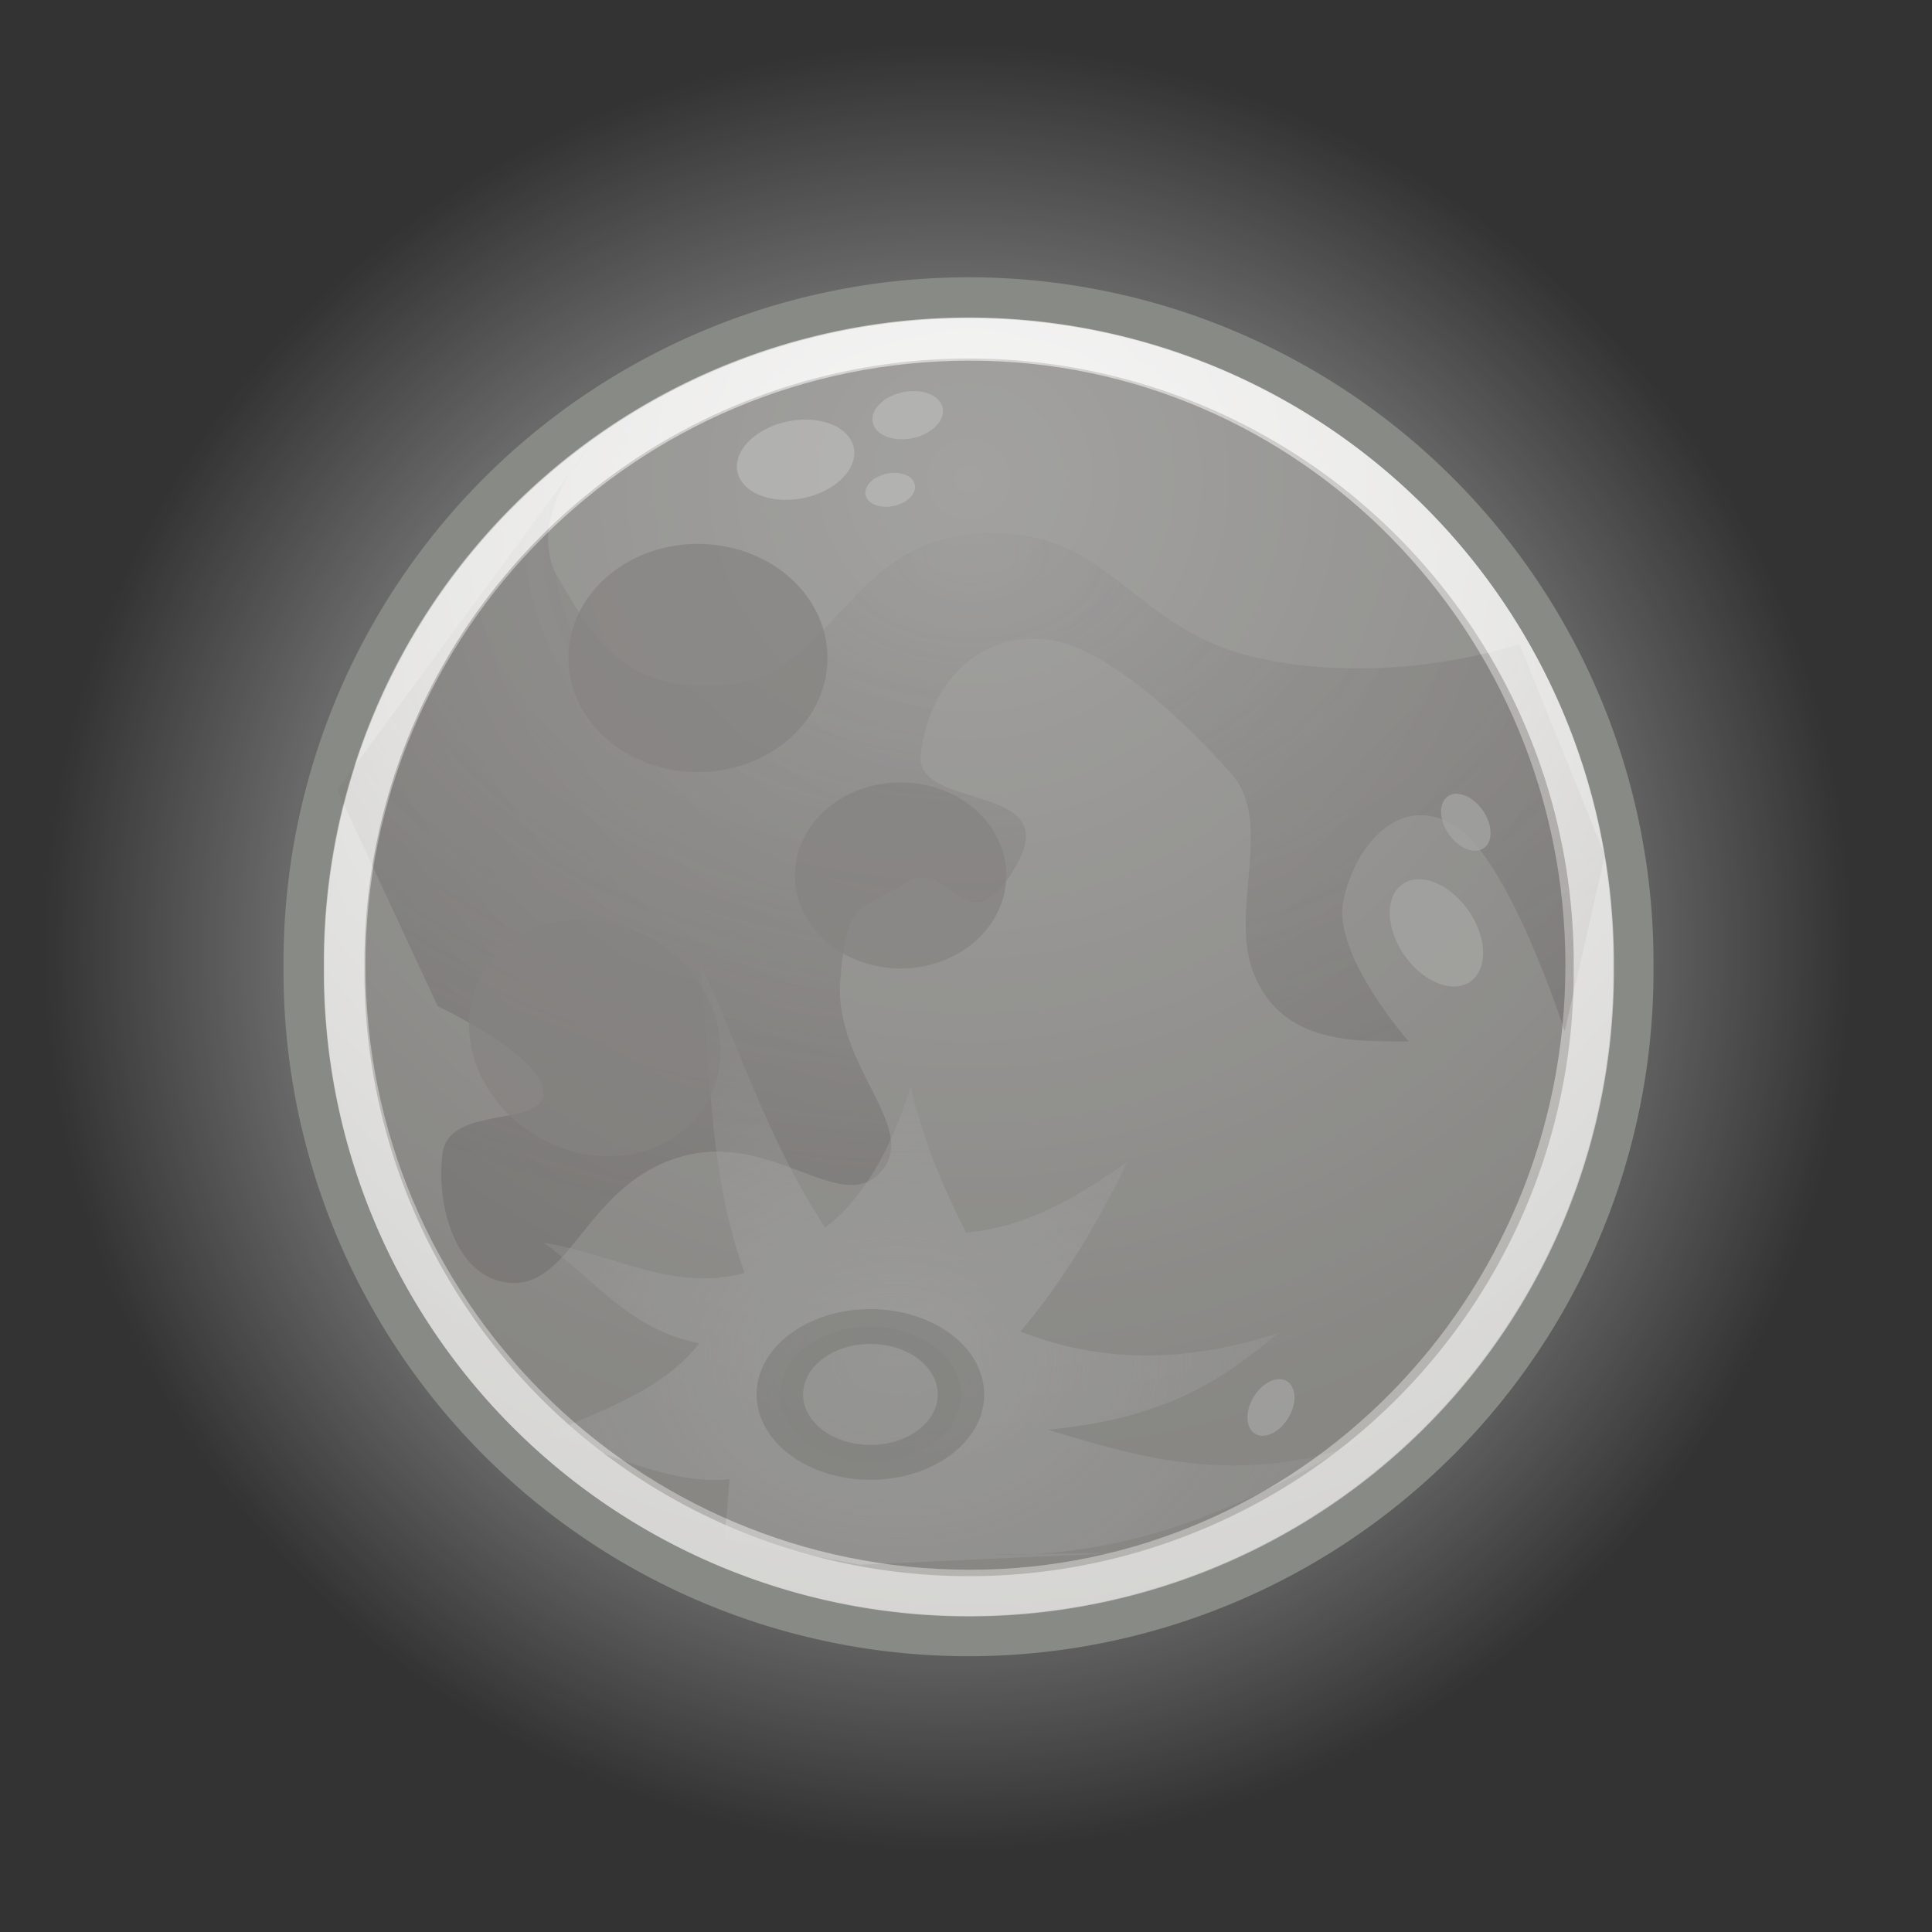<svg xmlns="http://www.w3.org/2000/svg" xmlns:cc="http://web.resource.org/cc/" xmlns:xlink="http://www.w3.org/1999/xlink" id="svg1306" width="48" height="48"><rect width="100%" height="100%" fill="#333333" stroke="none"/><defs id="defs1308"><radialGradient id="radialGradient5144" cx="23.071" cy="11.012" r="22.856" gradientTransform="matrix(3.373 -2.7442e-17 2.7441e-17 3.373 -54.749 -26.131)" gradientUnits="userSpaceOnUse"><stop id="stop5140" offset="0" style="stop-color:#fff"/><stop id="stop5142" offset="1" style="stop-color:#fff;stop-opacity:0"/></radialGradient><radialGradient id="radialGradient5160" cx="23.071" cy="6.893" r="22.813" gradientTransform="matrix(1.441 4.1743e-16 -4.1742e-16 1.441 -10.166 -3.037)" gradientUnits="userSpaceOnUse"><stop id="stop5156" offset="0" style="stop-color:#d9d8d6"/><stop id="stop5158" offset="1" style="stop-color:#b5b4b0"/></radialGradient><radialGradient id="radialGradient5170" cx="23.688" cy="23.428" r="22.451" gradientUnits="userSpaceOnUse"><stop id="stop5166" offset="0" style="stop-color:#fff"/><stop id="stop5168" offset="1" style="stop-color:#fff;stop-opacity:0"/></radialGradient><radialGradient id="radialGradient5197" cx="22.288" cy="34.537" r="9.938" gradientTransform="matrix(1.498 2.6197e-16 -1.9772e-16 1.131 -11.103 -5.289)" gradientUnits="userSpaceOnUse"><stop id="stop5193" offset="0" style="stop-color:#dadad9"/><stop id="stop5195" offset="1" style="stop-color:#dadad9;stop-opacity:0"/></radialGradient><radialGradient id="radialGradient5205" cx="24.125" cy="9.735" r="15.75" gradientTransform="matrix(1.652 3.9356e-16 -2.5925e-16 1.088 -15.73 3.156)" gradientUnits="userSpaceOnUse"><stop id="stop5201" offset="0" style="stop-color:#7e7878;stop-opacity:.097"/><stop id="stop5203" offset="1" style="stop-color:#7e7878"/></radialGradient></defs><g id="layer1"><path id="path5162" d="m46.139 23.428a22.451 22.451 0 1 1 -44.902 0 22.451 22.451 0 1 1 44.902 0z" transform="translate(-.146 .104)" style="color:#000;fill-rule:evenodd;fill:url(#radialGradient5170)"/><path id="path1314" d="m45.214 23.143a22.143 22.143 0 1 1 -44.285 0 22.143 22.143 0 1 1 44.285 0z" transform="matrix(.746 0 0 .746 6.851 6.754)" style="stroke-linejoin:round;fill-rule:evenodd;color:#000;stroke:#888a85;stroke-width:1.34;fill:url(#radialGradient5160)"/><path id="path5152" d="m10.875 25s2.594 1.219 2.625 2.125-2.312 0.313-2.5 1.5 0.281 3.219 1.75 3.25 1.844-2.437 4.125-3.125 4 1.469 5 0.375-1.156-2.625-1-4.75 0.531-1.719 1.625-2.437c1.094-0.719 1.503 1.722 2.75-0.438 1.205-2.087-2.531-1.344-2.375-2.75s1.094-2.969 3-2.875 4.625 3.25 4.625 3.25c1.211 1.165 0.039 3.426 0.625 5 0.689 1.848 2.583 1.742 3.875 1.75 0 0-1.906-2.156-1.625-3.5s1.375-2.687 2.75-1.875 2.75 5.125 2.75 5.125l1-4.375-2.125-5.25s-3.031 1.062-6.375 0.375-3.687-3.281-7-3.125-3.625 3.469-6.25 3.75-3.375-1.156-4.25-2.625 0.75-3.25 0.75-3.25l-6.25 8.5 2.5 5.375z" style="opacity:.331;color:#000;fill-rule:evenodd;fill:url(#radialGradient5205)"/><path id="path2044" d="m45.214 23.143a22.143 22.143 0 1 1 -44.285 0 22.143 22.143 0 1 1 44.285 0z" transform="matrix(.701 0 0 .701 7.903 7.81)" style="opacity:.809;stroke-linejoin:round;color:#000;stroke:url(#radialGradient5144);stroke-width:1.427;fill:none"/><path id="path5150" d="m22.625 27c0.382 1.589 0.878 2.612 1.375 3.625 1.555-0.141 2.793-0.913 4-1.75-0.723 1.509-1.572 2.934-2.648 4.207 2.266 0.881 4.367 0.688 6.398 0.043-1.425 1.193-2.807 2.115-5.713 2.396 2.098 0.634 4.423 1.362 7.338 0.479-2.677 1.546-5.488 2.717-8.75 2.625l3.229-0.045-6.479 0.295-3.375-0.625 0.125-1.5c-1.411 0.157-2.98-0.631-4.5-1.125 1.365-0.606 2.833-1.084 3.75-2.25-1.775-0.35-2.622-1.628-3.875-2.5 1.667 0.25 3.21 1.241 5 0.75-0.935-2.583-0.823-5.167-1.125-7.75 1.021 2.208 1.686 4.417 3.125 6.625 0.96-0.726 1.636-1.95 2.125-3.5z" style="opacity:.646;color:#000;fill-rule:evenodd;fill:url(#radialGradient5197)"/><path id="path4263" d="m23.875 34.5a2.25 2.25 0 1 1 -4.5 0 2.25 2.25 0 1 1 4.5 0z" transform="matrix(1 0 0 .75 0 8.77)" style="opacity:.331;stroke-linejoin:round;fill-rule:evenodd;color:#000;stroke:#888984;stroke-linecap:round;stroke-width:1.155;fill:#bbbbb8"/><path id="path5207" d="m25 21.75a2.625 2.312 0 1 1 -5.25 0 2.625 2.312 0 1 1 5.25 0z" style="opacity:.719;color:#000;fill-rule:evenodd;fill:#b2afad"/><path id="path5209" d="m25 21.75a2.625 2.312 0 1 1 -5.25 0 2.625 2.312 0 1 1 5.25 0z" transform="matrix(1.226 0 0 1.226 -10.092 -10.318)" style="opacity:.719;color:#000;fill-rule:evenodd;fill:#b2afad"/><path id="path5211" d="m25 21.75a2.625 2.312 0 1 1 -5.25 0 2.625 2.312 0 1 1 5.25 0z" transform="matrix(1.06 .616 -.616 1.06 4.46 -11.054)" style="opacity:.719;color:#000;fill-rule:evenodd;fill:#b2afad"/><path id="path5213" d="m25 21.75a2.625 2.312 0 1 1 -5.25 0 2.625 2.312 0 1 1 5.25 0z" transform="matrix(.398 .375 -.217 .388 31.502 6.348)" style="opacity:.719;color:#000;fill-rule:evenodd;fill:#dfdedc"/><path id="path5215" d="m25 21.75a2.625 2.312 0 1 1 -5.25 0 2.625 2.312 0 1 1 5.25 0z" transform="matrix(-.094 .267 -.229 -.022 38.661 29.472)" style="opacity:.719;color:#000;fill-rule:evenodd;fill:#dfdedc"/><path id="path5217" d="m25 21.75a2.625 2.312 0 1 1 -5.25 0 2.625 2.312 0 1 1 5.25 0z" transform="matrix(.211 .199 -.115 .206 34.198 11.496)" style="opacity:.719;color:#000;fill-rule:evenodd;fill:#dfdedc"/><path id="path5219" d="m25 21.75a2.625 2.312 0 1 1 -5.25 0 2.625 2.312 0 1 1 5.25 0z" transform="matrix(.502 -.218 .27 .353 2.662 8.622)" style="opacity:.719;color:#000;fill-rule:evenodd;fill:#f7f7f6"/><path id="path5221" d="m25 21.75a2.625 2.312 0 1 1 -5.25 0 2.625 2.312 0 1 1 5.25 0z" transform="matrix(.302 -.131 .162 .212 12.271 8.635)" style="opacity:.719;color:#000;fill-rule:evenodd;fill:#f7f7f6"/><path id="path5223" d="m25 21.75a2.625 2.312 0 1 1 -5.25 0 2.625 2.312 0 1 1 5.25 0z" transform="matrix(.213 -.092 .114 .149 14.871 10.988)" style="opacity:.719;color:#000;fill-rule:evenodd;fill:#f7f7f6"/><path id="shadow" d="m24.1 39c-8.295 0-15.02-6.725-15.02-15.02s6.725-15.02 15.02-15.02c8.169 0 14.792 6.725 14.792 15.02s-6.623 15.02-14.792 15.02z" style="opacity:.25;stroke-width:0"/></g></svg>